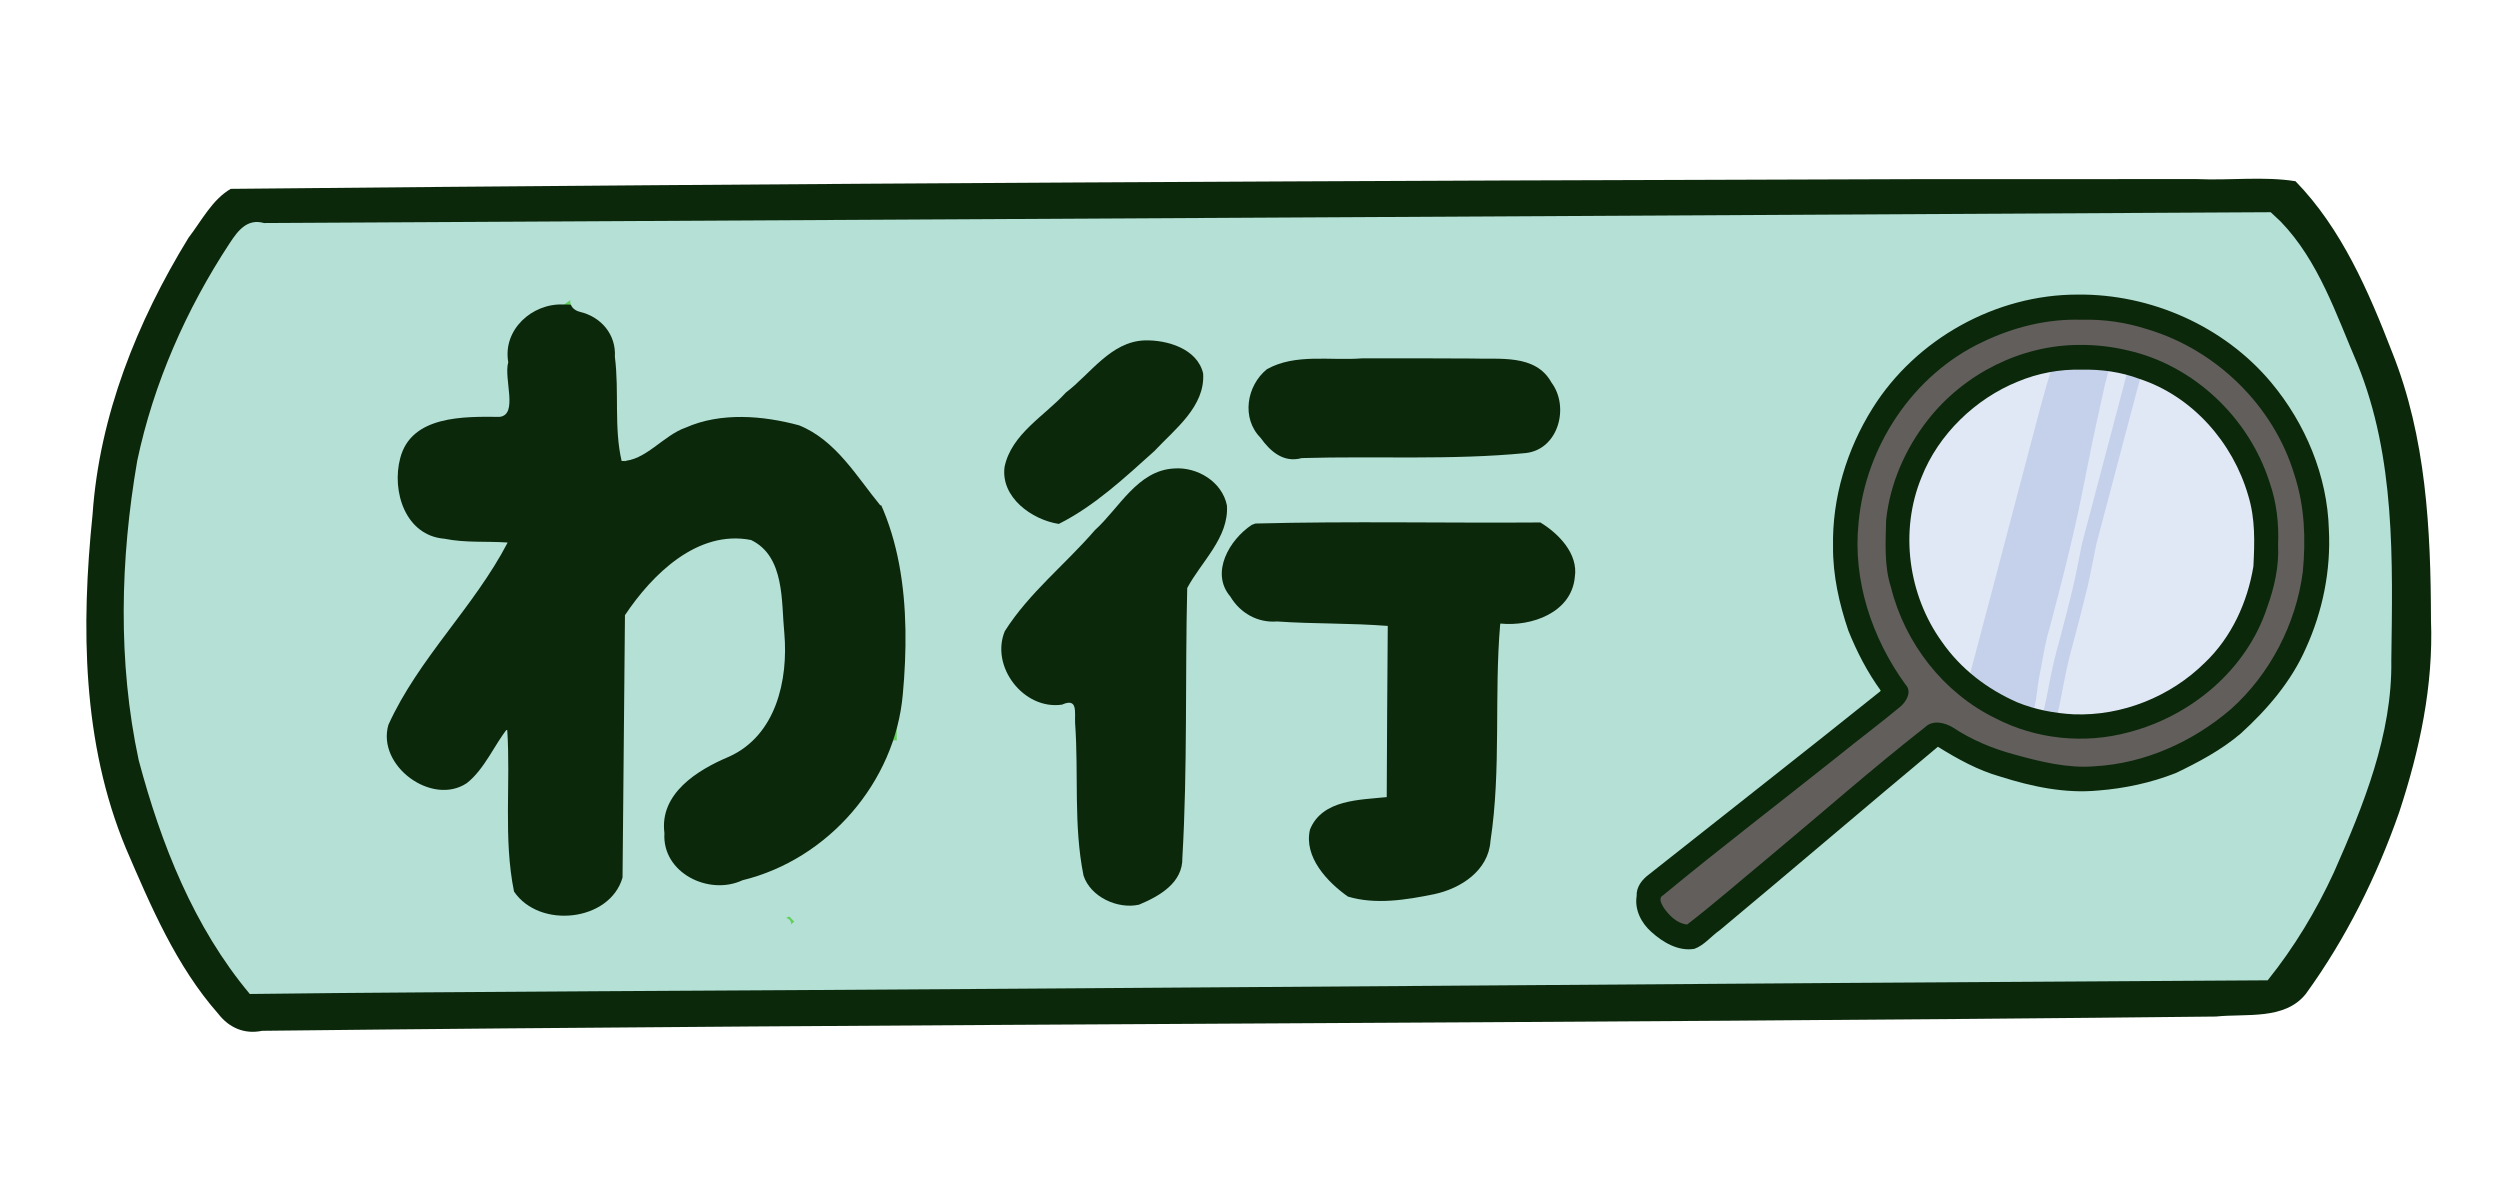 <?xml version="1.0" encoding="UTF-8" standalone="no"?>
<svg
   xmlns:dc="http://purl.org/dc/elements/1.1/"
   xmlns:cc="http://creativecommons.org/ns#"
   xmlns:rdf="http://www.w3.org/1999/02/22-rdf-syntax-ns#"
   xmlns:svg="http://www.w3.org/2000/svg"
   xmlns="http://www.w3.org/2000/svg"
   xmlns:sodipodi="http://sodipodi.sourceforge.net/DTD/sodipodi-0.dtd"
   xmlns:inkscape="http://www.inkscape.org/namespaces/inkscape"
   inkscape:version="1.0.2 (e86c870879, 2021-01-15, custom)"
   sodipodi:docname="わ行_ホバー.svg"
   viewBox="0 0 417.997 200"
   height="200"
   width="417.997"
   id="svg10"
   version="1.1">
  <defs
     id="defs14" />
  <sodipodi:namedview
     inkscape:current-layer="layer3"
     inkscape:window-maximized="1"
     inkscape:window-y="-8"
     inkscape:window-x="-8"
     inkscape:cy="100.29645"
     inkscape:cx="152.34917"
     inkscape:zoom="2.8081468"
     showgrid="false"
     id="namedview12"
     inkscape:window-height="705"
     inkscape:window-width="1366"
     inkscape:pageshadow="2"
     inkscape:pageopacity="0"
     guidetolerance="10"
     gridtolerance="10"
     objecttolerance="10"
     borderopacity="1"
     bordercolor="#666666"
     pagecolor="#ffffff"
     inkscape:document-rotation="0" />
  <g
     inkscape:label="Image 1"
     id="layer1"
     inkscape:groupmode="layer">
    <path
       id="path21425"
       d="m 322.334,32.197 c -93.895,0.524 -187.791,1.014 -281.686,1.522 -2.623,0.674 -3.811,3.545 -5.532,5.432 -5.491,8.13 -9.464,17.225 -12.734,26.449 -5.488,16.163 -5.873,33.557 -4.64,50.423 1.719,16.725 8.054,32.8 17.089,46.896 1.782,2.351 3.264,5.127 5.73,6.802 27.686,0.032 55.398,-0.344 83.094,-0.471 85.316,-0.576 170.631,-1.192 255.947,-1.782 2.707,-0.68 3.734,-3.77 5.539,-5.663 6.111,-8.614 10.343,-18.428 13.913,-28.323 1.608,-5.061 3.313,-10.182 4.135,-15.415 -0.118,-15.774 1.267,-31.814 -2.155,-47.352 -2.517,-10.281 -6.957,-20.017 -11.991,-29.288 -2.214,-3.618 -4.76,-7.376 -8.476,-9.529 -19.409,0.043 -38.822,0.209 -58.233,0.299 z m 25.192,20.818 c 10.579,-0.066 21.395,4.364 28.428,12.362 6.973,7.408 10.557,17.803 9.562,27.938 -0.58,12.626 -8.162,24.577 -19.295,30.556 -6.353,3.529 -13.555,4.998 -20.715,4.624 -7.392,-0.842 -14.386,-3.526 -20.717,-7.371 -2.748,-0.819 -4.407,2.494 -6.496,3.728 -11.836,9.847 -23.413,20.019 -35.44,29.628 -1.492,1.455 -3.302,-0.772 -4.472,-1.586 -1.406,-1.17 -1.462,-3.566 0.369,-4.34 12.93,-10.493 26.267,-20.547 39.116,-31.098 1.909,-2.287 -1.052,-4.562 -2.039,-6.57 -8.031,-12.786 -7.325,-30.167 1.583,-42.403 6.783,-9.638 18.455,-15.535 30.117,-15.468 z m -250.151,2.051 c 3.531,-0.217 5.895,3.26 5.397,6.534 -0.488,2.105 1.131,4.293 3.389,3.788 11.512,0.151 23.058,0.335 34.584,0.504 2.729,2.521 4.269,7.148 1.26,10.1 -1.365,2.022 -4.224,0.673 -6.31,1.063 -10.892,0.073 -21.829,-0.146 -32.693,0.109 -3.109,0.714 -1.704,4.593 -2.011,6.87 -0.488,2.27 1.636,3.957 3.775,3.418 10.735,-0.326 22.402,1.042 30.809,8.383 6.082,4.825 9.199,12.837 8.616,20.436 0.549,8.006 -2.978,15.754 -7.509,22.279 -3.117,3.743 -6.3,8.271 -11.276,9.527 -2.966,0.053 -7.056,-3.193 -5.391,-6.381 4.169,-6.559 9.914,-12.493 11.454,-20.39 1.035,-5.732 1.197,-12.831 -3.498,-17.062 -2.236,-1.861 -5.081,0.241 -5.782,2.587 -5.644,11.878 -11.481,24.257 -21.833,32.864 -3.96,3.427 -9.28,5.4 -14.526,4.369 -5.497,-0.696 -10.85,-3.791 -13.131,-9.035 -3.93,-8.164 -3.751,-18.03 -0.499,-26.389 2.771,-5.919 7.541,-10.578 12.78,-14.416 2.38,-1.408 5.782,-2.83 5.602,-6.16 0.051,-3.327 0.607,-6.809 -0.287,-10.029 -2.149,-1.923 -5.349,-0.582 -7.963,-0.98 -3.749,-0.295 -8.436,1.063 -11.235,-2.21 -0.997,-1.705 -0.271,-3.829 -0.442,-5.768 -0.141,-2.692 3.371,-2.744 5.285,-3.116 4.365,-0.652 9.033,-0.407 13.531,-1.22 2.907,-1.803 1.155,-5.983 3.39,-8.319 1.092,-1.285 2.951,-1.39 4.513,-1.357 z m 93.738,5.52 c 2.29,-0.045 5.849,-0.164 6.662,2.539 -0.29,3.708 -3.79,6.007 -6.043,8.621 -4.588,4.291 -9.159,8.839 -14.718,11.848 -2.068,0.544 -4.133,-1.339 -5.161,-2.961 -1.041,-2.43 0.371,-4.793 2.189,-6.346 4.944,-4.701 9.819,-9.53 15.383,-13.526 0.524,-0.233 1.13,-0.146 1.689,-0.176 z m 43.736,2.781 c 6.698,0.11 13.468,-0.055 20.149,0.838 2.923,1.458 3.282,6.646 0.131,7.953 -7.342,0.998 -14.854,0.564 -22.22,0.856 -5.904,0.089 -11.809,0.103 -17.714,0.121 -1.726,-1.744 -4.002,-4.093 -2.53,-6.726 0.762,-2.507 3.546,-2.722 5.662,-2.678 5.522,-0.235 10.983,-0.369 16.522,-0.364 z m -37.872,18.458 c 2.699,-0.134 6.151,2.861 4.192,5.581 -1.635,3.738 -4.741,6.687 -6.208,10.452 -0.173,15.499 -0.347,30.999 -0.52,46.498 -2.09,1.912 -4.759,4.78 -7.858,3.01 -3.304,-1.311 -2.263,-5.287 -2.628,-7.978 -0.393,-7.831 -0.176,-15.787 -0.889,-23.637 -0.49,-2.114 -3.005,-2.635 -4.7,-1.642 -3.439,1.072 -7.033,-1.427 -7.416,-4.955 -0.542,-3.002 2.557,-4.936 4.135,-7.052 5.434,-5.521 10.775,-11.311 15.964,-17.136 1.601,-1.608 3.49,-3.299 5.928,-3.14 z m 37.164,9.189 c 7.663,0 15.326,0 22.989,0 1.698,1.596 3.667,3.673 2.518,6.226 -1.89,3.908 -6.707,3.56 -10.34,3.77 -3.261,0.646 -1.987,4.576 -2.294,6.934 -0.383,10.794 0.12,21.673 -1.314,32.399 -0.341,4.25 -4.953,5.566 -8.458,6.108 -3.352,0.308 -6.889,1.169 -10.198,0.352 -2.241,-1.519 -4.427,-3.936 -4.854,-6.663 1.248,-3.272 5.491,-2.613 8.203,-3.071 2.13,0.118 5.374,-0.416 4.921,-3.264 -0.115,-10.266 0.388,-20.568 0.369,-30.828 -0.575,-3.047 -4.33,-1.827 -6.519,-2.068 -5.975,-0.228 -12.018,0.513 -17.892,-0.831 -2.983,-0.967 -4.564,-5 -2.18,-7.382 1.168,-1.727 3.117,-1.913 5.071,-1.682 6.659,0 13.318,0 19.977,0 z"
       style="fill:#62cf5a;fill-opacity:1;stroke-width:0.356" />
    <path
       id="path21427"
       d="m 87.314,106.283 c -2.844,0.86 -3.884,4.157 -5.244,6.502 -2.012,4.527 -2.757,9.874 -1.4,14.671 2.095,3.947 7.584,5.701 11.519,3.619 2.179,-2.117 0.565,-5.507 0.526,-8.115 -0.95,-5.109 -1.133,-10.451 -2.831,-15.376 -0.499,-0.904 -1.543,-1.439 -2.569,-1.301 z"
       style="fill:#62cf5a;fill-opacity:1;stroke-width:0.356" />
    <path
       id="path21429"
       d="m 104.819,98.432 c -2.254,-0.346 -5.236,1.061 -4.449,3.765 0.684,4.576 0.972,9.307 1.995,13.775 0.875,2.274 4.173,1.442 4.647,-0.687 1.908,-4.446 4.144,-8.856 5.298,-13.559 0.012,-3.141 -3.703,-3.411 -6.042,-3.295 -0.483,-0.005 -0.966,-0.004 -1.449,0.001 z"
       style="fill:#62cf5a;fill-opacity:1;stroke-width:0.356" />
    <path
       style="fill:#b4e0d6;stroke-width:0.712"
       d="M 330.225,34.663 C 234.028,35.298 137.83,35.773 41.632,36.296 35.042,41.452 32.315,50.108 28.445,57.343 19.467,75.586 19.475,96.544 20.52,116.396 c 1.934,18.243 9.337,35.868 20.434,50.425 7.957,1.222 16.46,0.028 24.629,0.313 104.403,-0.894 208.809,-1.756 313.217,-1.898 7.176,-7.1 11.274,-17.025 15.266,-26.294 4.482,-10.558 7.4,-21.852 6.804,-33.403 0.494,-17.77 -0.751,-36.13 -8.814,-52.312 -3.322,-6.739 -6.378,-14.369 -12.54,-18.917 -16.431,0.118 -32.861,0.236 -49.292,0.353 z m 17.254,15.959 c 21.842,-1.18 41.929,18.756 40.627,40.575 0.62,20.121 -16.549,38.438 -36.55,39.675 -9.473,0.952 -18.871,-2.002 -27.01,-6.702 -4.214,0.957 -7.097,5.604 -10.788,7.992 -10.116,8.149 -19.646,17.395 -30.19,24.697 -3.545,2.076 -7.316,-2.077 -8.611,-5.006 -1.122,-5.264 4.984,-6.95 8.03,-10.107 10.446,-8.441 21.26,-16.48 31.329,-25.36 0.59,-3.975 -3.211,-7.334 -4.091,-11.124 -8.088,-20.201 3.32,-45.597 24.001,-52.608 4.218,-1.638 8.766,-2.025 13.252,-2.032 z M 94.557,52.113 c 4.264,-0.231 8.857,2.791 8.295,7.555 0.665,5.694 -0.204,11.854 1.085,17.417 4.043,0.005 7.054,-4.445 11.013,-5.746 6.229,-2.27 13.601,-2.248 19.735,0.302 11.271,6.288 15.246,19.947 15.374,32.089 1.107,12.293 -1.657,25.404 -11.12,34.071 -5.965,5.088 -13.689,9.838 -21.827,8.538 -6.556,-1.968 -6.229,-12.466 -0.666,-15.475 5.76,-3.458 12.664,-6.834 14.513,-13.956 2.111,-7.502 1.551,-15.783 -0.818,-23.143 -2.403,-6.148 -10.423,-5.479 -15.02,-2.372 -4.769,2.782 -8.809,6.95 -11.849,11.437 0,14.701 0,29.401 0,44.102 -2.108,3.237 -5.42,5.235 -9.349,4.737 -4.361,0.692 -8.221,-3.255 -7.502,-7.633 -0.745,-6.909 0.625,-14.198 -1.141,-20.9 -3.122,-1.962 -3.97,3.518 -6.044,4.99 -3.083,4.744 -10.147,2.989 -12.376,-1.686 -3.044,-4.627 1.988,-9.524 4.07,-13.404 4.668,-6.956 10.047,-13.716 14.044,-20.948 -0.955,-3.449 -6.084,-1.958 -8.691,-2.952 -3.839,-0.055 -7.746,-2.039 -8.266,-6.219 -1.557,-4.773 0.951,-10.828 6.333,-11.412 3.746,-1.113 7.944,-0.327 11.509,-1.774 1.245,-5.401 -1.932,-12.905 3.709,-16.476 1.408,-1.067 3.301,-1.075 4.99,-1.141 z m 97.252,5.815 c 4.035,0.018 10.187,2.613 7.726,7.616 -3.745,6.948 -10.486,11.81 -16.371,16.889 -2.95,2.485 -7.746,5.544 -11.005,1.794 -3.638,-2.017 -4.084,-6.757 -1.152,-9.619 5.327,-6.018 11.142,-11.953 18.053,-16.119 0.862,-0.383 1.804,-0.595 2.749,-0.561 z m 36.173,3.411 c 9.292,0.008 18.582,0.176 27.874,0.263 4.203,2.96 5.635,10.122 0.296,12.721 -10.998,1.75 -22.329,0.692 -33.448,1.272 -3.873,-0.25 -8.659,1.583 -10.739,-2.78 -4.284,-3.782 -1.09,-11.872 4.785,-11.202 3.738,-0.243 7.487,-0.248 11.231,-0.274 z m -31.147,18.118 c 4.89,-0.486 9.247,5.137 6.192,9.459 -2.059,4.959 -7.053,8.826 -5.665,14.718 -0.559,13.848 0.392,27.87 -1.274,41.558 -1.595,5.601 -12.029,7.228 -13.699,0.787 -2.084,-9.443 -0.57,-19.454 -2.267,-28.813 -4.036,-0.046 -9.207,-0.668 -10.737,-5.279 -2.748,-6.47 4.033,-10.952 7.505,-15.253 5.57,-5.504 10.384,-12.108 16.878,-16.55 0.965,-0.417 2.018,-0.628 3.069,-0.627 z m 36.885,8.86 c 7.887,0 15.774,0 23.662,0 3.117,2.4 6.08,6.009 4.268,10.162 -1.666,4.039 -6.799,4.293 -10.394,5.374 -3.206,3.662 -1.373,9.342 -1.969,13.792 -0.384,8.816 0.57,18.058 -2.458,26.48 -4.538,4.997 -12.183,5.585 -18.505,5.253 -5.075,-0.638 -10.815,-7.714 -6.727,-12.325 2.878,-3.061 7.394,-1.876 10.906,-2.923 0.802,-9.606 0.111,-19.482 0.342,-29.191 -2.542,-3.107 -8.242,-0.867 -12.02,-1.809 -4.922,-0.592 -12.471,0.971 -14.688,-4.967 -2.341,-3.676 1.608,-8.382 4.634,-9.846 7.65,0 15.301,0 22.951,0 z"
       id="path4240" />
  </g>
  <g
     id="g18"
     inkscape:label="Image"
     inkscape:groupmode="layer">
    <path
       id="path22"
       d="m 40.175,170.681 c -4.603,-1.281 -15.543,-20.419 -19.757,-34.561 -4.198,-14.087 -5.07,-21.236 -4.499,-36.881 0.783,-21.466 3.153,-32.074 10.734,-48.04 3.868,-8.147 5.375,-10.561 9.989,-16.002 l 2.015,-2.376 124.536,-0.757 c 68.495,-0.416 145.983,-0.797 172.197,-0.845 l 47.661,-0.088 3.362,4.066 c 4.182,5.058 11.321,19.845 14.123,29.254 3.118,10.469 3.936,16.31 4.518,32.257 0.42,11.514 0.234,15.917 -0.931,22.087 -2.269,12.011 -5.358,21.347 -10.402,31.439 -5.555,11.113 -10.281,17.459 -13.458,18.069 -1.251,0.24 -8.913,0.472 -17.028,0.515 -178.511,0.939 -318.796,1.861 -319.817,2.101 -0.716,0.168 -2.175,0.063 -3.242,-0.234 z m 264.043,-4.859 75.506,-0.543 3.238,-4.014 c 5.124,-6.352 12.475,-22.045 15.62,-33.343 2.749,-9.876 2.82,-10.561 2.788,-27.02 -0.05,-25.719 -1.875,-33.719 -12.824,-56.209 -1.259,-2.586 -3.563,-6.03 -5.121,-7.655 l -2.833,-2.953 -170.017,0.899 -170.017,0.899 -2.937,3.4 c -4.083,4.726 -11.823,21.188 -14.481,30.798 -5.016,18.136 -5.282,43.057 -0.644,60.374 3.016,11.262 10.251,26.832 15.446,33.241 l 3.171,3.912 93.799,-0.621 c 51.589,-0.342 127.777,-0.866 169.305,-1.164 z M 119.725,147.83 c -3.599,-3.501 -3.281,-5.956 1.514,-11.682 2.228,-2.661 4.99,-6.834 6.138,-9.274 3.731,-7.93 3.49,-17.269 -0.539,-20.816 -1.485,-1.307 -1.697,-1.077 -3.995,4.331 -7.2,16.942 -16.821,29.463 -26.484,34.466 -6.466,3.348 -17.191,1.433 -22.25,-3.974 -7.241,-7.738 -8.763,-22.808 -3.444,-34.111 2.497,-5.307 10.721,-13.742 15.131,-15.519 2.684,-1.082 2.752,-1.242 2.752,-6.495 v -5.386 h -7.763 c -6.955,0 -8.016,-0.212 -10.198,-2.038 -2.006,-1.679 -2.435,-2.716 -2.435,-5.887 0,-6.246 2.061,-7.596 12.389,-8.116 l 8.44,-0.425 0.248,-2.533 c 0.376,-3.847 1.904,-6.162 4.693,-7.107 5.623,-1.907 11.115,1.638 11.115,7.174 v 2.794 l 18.302,0.258 18.302,0.258 2.093,2.369 c 2.889,3.271 2.872,8.349 -0.037,11.179 l -2.13,2.073 h -19.133 -19.133 v 2.955 2.955 l 6.292,0.013 c 12.005,0.024 21.177,3.185 28.453,9.807 4.945,4.5 7.662,10.215 8.371,17.606 1.021,10.641 -2.52,20.963 -10.299,30.021 -6.917,8.053 -11.8,9.574 -16.395,5.104 z M 91.384,128.602 c -0.111,-0.555 -0.867,-5.629 -1.682,-11.275 -1.315,-9.117 -1.616,-10.091 -2.688,-8.702 -3.204,4.155 -4.816,8.528 -4.887,13.255 -0.064,4.247 0.218,5.166 2.021,6.587 2.276,1.793 7.586,1.892 7.236,0.135 z m 16.204,-19.838 c 1.461,-3.55 2.656,-6.866 2.656,-7.369 0,-0.523 -1.695,-0.915 -3.959,-0.915 h -3.959 l 0.52,4.011 c 0.286,2.206 0.73,5.661 0.986,7.677 0.257,2.016 0.609,3.528 0.783,3.359 0.174,-0.169 1.511,-3.212 2.973,-6.762 z m 78.473,40.697 c -4.206,-1.652 -4.649,-3.536 -4.649,-19.785 0,-11.807 -0.231,-14.955 -1.041,-14.167 -1.277,1.242 -5.426,1.32 -7.686,0.144 -2.516,-1.31 -4.542,-5.721 -3.95,-8.599 0.329,-1.602 2.911,-4.775 7.289,-8.96 3.729,-3.564 8.484,-8.688 10.567,-11.386 2.083,-2.698 4.942,-5.487 6.353,-6.197 5.013,-2.522 11.034,0.439 11.034,5.426 0,1.083 -1.545,4.182 -3.432,6.887 l -3.432,4.918 -0.256,23.816 -0.256,23.816 -2.834,2.463 c -2.928,2.544 -4.513,2.878 -7.704,1.625 z m 38.423,-1.743 c -1.371,-1.059 -3.061,-3.251 -3.757,-4.871 -1.161,-2.703 -1.127,-3.126 0.409,-5.136 1.382,-1.808 2.567,-2.264 6.794,-2.612 l 5.12,-0.422 0.236,-15.832 0.236,-15.832 h -11.235 c -10.821,0 -11.334,-0.081 -13.905,-2.186 -3.54,-2.898 -3.696,-7.103 -0.374,-10.098 l 2.296,-2.071 h 23.613 23.613 l 2.296,2.071 c 5.298,4.777 1.129,12.284 -6.823,12.284 h -3.779 l -0.277,18.788 c -0.311,21.142 -0.751,22.9 -6.379,25.499 -1.728,0.798 -5.943,1.651 -9.368,1.897 -5.563,0.399 -6.492,0.242 -8.718,-1.478 z M 171.932,83.939 c -2.005,-1.641 -2.67,-2.892 -2.67,-5.019 0,-3.196 0.495,-3.793 11.436,-13.783 6.919,-6.318 7.822,-6.876 11.123,-6.876 6.969,0 10.107,3.914 7.012,8.745 -3.557,5.551 -19.346,19.12 -22.249,19.12 -1.09,0 -3.183,-0.984 -4.651,-2.186 z m 40.251,-10.864 c -2.924,-2.844 -2.876,-7.084 0.109,-9.813 2.238,-2.046 2.252,-2.047 22.495,-2.047 20.243,0 20.257,0.002 22.495,2.047 3.146,2.875 3.124,7.709 -0.047,10.135 -2.166,1.657 -3.364,1.75 -22.605,1.75 h -20.318 z"
       style="fill:#000000;stroke-width:0.856" />
    <path
       style="fill:#e0e8f5;fill-opacity:1;stroke-width:0.395"
       d="m 355.056,61.271 c -14.471,-4.043 -31.096,5.388 -35.505,19.631 -1.648,5.456 -2.489,11.292 -0.69,16.833 3.061,12.793 15.068,23.001 28.371,23.12 13.023,-0.056 26.216,-8.586 29.846,-21.425 4.649,-14.54 -3.755,-31.982 -18.174,-37.1 -1.271,-0.392 -2.558,-0.731 -3.847,-1.058 z"
       id="path3453" />
    <path
       style="fill:#c5d1eb;fill-opacity:1;stroke-width:0.138"
       id="path3455"
       d="m 346.277,58.108 c -0.483,1.954 -1,3.899 -1.51,5.847 -0.636,3.011 -1.264,6.023 -1.963,9.021 -0.644,3.33 -1.32,6.653 -1.969,9.982 -0.784,4.035 -1.754,8.029 -2.759,12.013 -0.808,3.171 -1.653,6.333 -2.489,9.497 -0.69,2.216 -1.093,4.493 -1.511,6.77 -0.328,1.433 -0.567,2.87 -0.731,4.329 -0.09,0.827 -0.255,1.642 -0.425,2.455 0,0 7.226,0.314 7.226,0.314 v 0 c 0.17,-0.829 0.337,-1.66 0.427,-2.502 0.162,-1.448 0.389,-2.874 0.709,-4.297 0.397,-2.264 0.786,-4.529 1.46,-6.732 0.838,-3.164 1.669,-6.33 2.462,-9.506 0.989,-3.997 1.951,-8.001 2.756,-12.039 0.649,-3.325 1.369,-6.636 2.006,-9.964 0.684,-2.996 1.297,-6.007 1.976,-9.004 0.518,-1.95 1.033,-3.901 1.578,-5.844 0,0 -7.245,-0.342 -7.245,-0.342 z" />
    <path
       style="fill:#c5d1eb;fill-opacity:1;stroke-width:0.138"
       id="path3457"
       d="m 344.099,58.494 c -0.71,1.803 -1.263,3.662 -1.805,5.521 -0.572,1.989 -1.12,3.985 -1.648,5.987 -0.53,2.055 -1.082,4.105 -1.623,6.157 -0.551,2.1 -1.099,4.201 -1.66,6.298 -0.523,1.931 -1.019,3.869 -1.531,5.803 -0.656,2.475 -1.295,4.954 -1.946,7.431 -0.769,2.918 -1.54,5.836 -2.318,8.752 -0.672,2.538 -1.343,5.076 -2.014,7.614 -0.444,1.672 -0.902,3.34 -1.347,5.011 -0.223,0.837 -0.111,0.415 -0.335,1.269 0,0 7.221,0.341 7.221,0.341 v 0 c 0.228,-0.854 0.116,-0.431 0.335,-1.269 0.439,-1.67 0.863,-3.344 1.301,-5.014 0.668,-2.538 1.338,-5.076 2.008,-7.614 0.764,-2.919 1.535,-5.836 2.305,-8.753 0.66,-2.476 1.327,-4.951 1.979,-7.429 0.508,-1.935 1.034,-3.865 1.534,-5.802 0.548,-2.101 1.107,-4.2 1.664,-6.298 0.542,-2.052 1.068,-4.108 1.624,-6.157 0.533,-1.994 1.052,-3.992 1.63,-5.974 0.547,-1.839 1.088,-3.69 1.863,-5.448 0,0 -7.241,-0.426 -7.241,-0.426 z" />
    <path
       style="fill:#c5d1eb;fill-opacity:1;stroke-width:0.138"
       id="path3459"
       d="m 356.185,60.261 c -0.563,2.182 -1.141,4.359 -1.717,6.538 -0.712,2.704 -1.426,5.407 -2.14,8.111 -0.698,2.636 -1.395,5.273 -2.087,7.911 -0.711,2.699 -1.427,5.397 -2.141,8.095 -0.474,2.316 -0.9,4.639 -1.422,6.946 -0.716,3.046 -1.512,6.073 -2.307,9.099 -0.725,2.511 -1.316,5.047 -1.79,7.616 -0.269,1.502 -0.58,2.995 -0.933,4.479 -0.242,1.04 -0.567,2.058 -0.74,3.112 0,0 2.409,0.098 2.409,0.098 v 0 c 0.175,-1.05 0.499,-2.064 0.74,-3.1 0.35,-1.487 0.655,-2.984 0.922,-4.489 0.466,-2.566 1.057,-5.097 1.776,-7.604 0.794,-3.029 1.593,-6.057 2.315,-9.104 0.524,-2.304 0.953,-4.625 1.423,-6.94 0.711,-2.699 1.422,-5.397 2.135,-8.095 0.7,-2.636 1.395,-5.273 2.091,-7.91 0.714,-2.704 1.428,-5.407 2.144,-8.11 0.576,-2.18 1.15,-4.36 1.737,-6.537 0,0 -2.414,-0.114 -2.414,-0.114 z" />
    <path
       style="fill:#000000;stroke-width:0.184"
       d="m 279.445,156.404 c -0.931,-0.403 -3.016,-2.244 -3.585,-3.166 -0.757,-1.226 -0.965,-2.625 -0.599,-4.033 0.229,-0.88 0.431,-1.233 0.816,-1.424 0.282,-0.139 9.532,-7.395 20.557,-16.123 l 20.044,-15.869 -0.41,-0.485 c -1.895,-2.243 -4.382,-6.69 -5.791,-10.359 -1.045,-2.718 -2.246,-8.323 -2.448,-11.422 -0.778,-11.928 4.319,-24.602 13.055,-32.457 6.755,-6.074 15.032,-9.6 23.949,-10.204 8.629,-0.584 17.868,1.852 25.17,6.635 7.368,4.826 12.93,12.12 15.797,20.715 3.73,11.182 1.914,24.649 -4.675,34.67 -1.708,2.597 -5.509,6.862 -7.858,8.817 -2.598,2.161 -7.97,5.29 -11.146,6.492 -3.091,1.17 -8.37,2.286 -11.835,2.503 -4.426,0.277 -7.347,-0.062 -12.681,-1.471 -5.298,-1.399 -8.08,-2.573 -11.642,-4.913 -1.146,-0.753 -2.182,-1.339 -2.301,-1.303 -0.119,0.038 -2.039,1.611 -4.267,3.5 -2.228,1.889 -8.429,7.127 -13.78,11.639 -5.351,4.513 -12.508,10.554 -15.904,13.426 -3.396,2.871 -6.261,5.198 -6.368,5.17 -0.106,-0.026 -0.23,0.089 -0.276,0.26 -0.138,0.522 -1.854,0.253 -3.823,-0.599 z m 65.937,-35.472 c 7.877,0.721 16.488,-2.095 22.618,-7.397 4.897,-4.235 7.869,-8.926 9.511,-15.011 0.986,-3.658 1.217,-5.614 1.052,-8.954 -0.423,-8.574 -4.132,-16.362 -10.44,-21.925 -3.432,-3.027 -6.605,-4.804 -11.019,-6.173 -14.163,-4.391 -29.401,2.15 -36.369,15.614 -1.526,2.949 -2.947,8.294 -3.084,11.6 -0.315,7.657 2.056,14.945 6.809,20.934 3.475,4.379 8.181,7.751 13.8,9.891 1.34,0.51 4.868,1.214 7.121,1.42 z"
       id="path3450" />
    <path
       style="fill:#625e5b;fill-opacity:1;stroke-width:0.279"
       d="m 357.601,52.997 c -13.99,-3.666 -29.712,1.139 -39.071,12.205 -8.917,10.346 -12.126,25.529 -7.298,38.536 1.39,4.379 3.805,8.346 6.377,12.026 -0.686,1.798 -3.141,2.694 -4.52,4.128 -11.994,9.6 -24.198,18.947 -36.127,28.622 -2.043,1.466 -0.313,4.291 1.088,5.608 1.214,1.089 2.895,2.304 4.576,2.084 13.687,-10.989 26.797,-22.748 40.497,-33.736 2.235,-0.635 4.018,1.723 5.964,2.478 4.658,2.294 9.857,3.494 14.881,4.538 8.793,1.105 17.866,-1.247 25.231,-6.155 10.505,-6.462 17.175,-18.477 17.645,-30.747 0.763,-12.613 -5.101,-25.412 -15.266,-32.895 -4.136,-3.133 -8.915,-5.418 -13.975,-6.692 z m -1.452,7.273 c 11.98,3.001 21.418,13.733 23.019,25.957 1.063,6.823 -0.524,13.96 -3.828,19.968 -7.152,12.394 -23.266,18.945 -36.922,14.232 -10.236,-3.273 -18.229,-12.155 -20.735,-22.561 -3.159,-11.39 1.443,-24.083 10.523,-31.46 7.605,-6.556 18.307,-8.729 27.943,-6.136 z"
       id="path3470" />
  </g>
  <g
     style="display:inline;opacity:1"
     inkscape:label="Image 2"
     id="layer2"
     inkscape:groupmode="layer">
    <path
       id="path21442"
       d="m 191.396,56.913 c -5.673,0.194 -9.052,5.589 -13.19,8.729 -3.55,3.913 -9.065,6.88 -10.24,12.395 -0.701,5.118 4.582,8.883 9.065,9.562 5.983,-3.004 11.016,-7.726 15.979,-12.183 3.406,-3.647 8.509,-7.441 8.152,-12.972 -0.966,-4.146 -6.026,-5.629 -9.766,-5.531 z"
       style="fill:#0b280b;fill-opacity:1;stroke-width:0.504" />
    <path
       id="path21444"
       d="m 196.314,78.328 c -6.131,0.316 -9.183,6.645 -13.24,10.304 -4.919,5.706 -11.026,10.498 -15.072,16.896 -2.449,5.902 3.14,13.219 9.566,12.286 2.663,-1.193 2.11,1.194 2.188,3.105 0.61,8.434 -0.288,17.13 1.41,25.485 1.182,3.574 5.701,5.648 9.272,4.858 3.372,-1.409 7.355,-3.633 7.253,-7.865 0.871,-15 0.447,-30.055 0.81,-45.076 2.339,-4.405 7.003,-8.448 6.638,-13.821 -0.804,-3.956 -4.943,-6.458 -8.826,-6.173 z"
       style="fill:#0b280b;fill-opacity:1;stroke-width:0.504" />
    <path
       id="path21446"
       d="m 227.727,59.916 c -5.249,0.431 -11.127,-0.868 -15.908,1.82 -3.4,2.77 -4.291,8.203 -1.051,11.467 1.631,2.289 3.854,4.228 6.883,3.387 12.476,-0.365 25.024,0.372 37.455,-0.84 5.475,-0.611 7.345,-7.717 4.297,-11.79 -2.668,-4.85 -8.775,-3.827 -13.373,-4.018 -6.101,-0.048 -12.202,-0.031 -18.303,-0.027 z"
       style="fill:#0b280b;fill-opacity:1;stroke-width:0.504" />
    <path
       id="path21448"
       d="m 209.282,87.765 c -3.687,2.446 -6.982,7.987 -3.575,11.974 1.655,2.774 4.579,4.428 7.825,4.169 6.158,0.436 12.347,0.244 18.5,0.754 -0.093,9.537 -0.119,19.075 -0.172,28.612 -4.501,0.479 -10.797,0.384 -12.833,5.428 -1.067,4.584 2.887,8.757 6.333,11.2 4.639,1.403 9.764,0.555 14.447,-0.398 4.448,-0.956 9.058,-3.937 9.397,-8.886 1.828,-12.041 0.589,-24.284 1.633,-36.365 5.189,0.553 11.915,-1.804 12.469,-7.753 0.618,-3.939 -2.761,-7.326 -5.759,-9.144 -15.872,0.118 -31.829,-0.236 -47.648,0.177 l -0.471,0.177 z"
       style="fill:#0b280b;fill-opacity:1;stroke-width:0.504" />
    <path
       id="path21450"
       d="m 321.74,29.949 c -94.388,0.253 -188.777,0.701 -283.161,1.627 -3.084,1.779 -4.899,5.368 -7.07,8.194 -8.59,14.011 -14.896,29.726 -16.033,46.254 -1.926,18.685 -1.751,38.187 5.568,55.797 4.162,9.686 8.415,19.707 15.457,27.695 1.807,2.337 4.385,3.45 7.326,2.834 108.89,-1.221 217.792,-1.203 326.682,-2.384 4.997,-0.535 11.518,0.657 15.043,-3.818 6.684,-9.221 11.831,-19.584 15.583,-30.322 3.418,-10.374 5.75,-21.188 5.321,-32.167 -0.031,-15.113 -0.804,-30.559 -6.49,-44.761 -3.939,-10.193 -8.471,-20.699 -16.162,-28.597 -5.299,-0.849 -10.989,-0.107 -16.435,-0.357 -15.21,0.002 -30.419,-0.009 -45.629,0.006 z m 59.586,7.095 c 6.353,6.577 9.285,15.554 12.831,23.796 6.38,15.708 5.891,32.875 5.668,49.537 0.188,12.426 -4.658,24.295 -9.607,35.499 -2.958,6.404 -6.615,12.493 -11.064,18.031 -93.162,0.517 -186.323,1.337 -279.486,1.829 -19.3,0.138 -38.6,0.213 -57.899,0.458 -9.39,-11.218 -14.849,-25.101 -18.58,-39.091 -3.524,-16.452 -3.08,-33.623 -0.249,-50.04 2.73,-12.973 8.209,-25.379 15.484,-36.436 1.359,-2.077 2.932,-4.131 5.715,-3.333 111.839,-0.602 223.677,-1.205 335.516,-1.811 0.557,0.521 1.113,1.041 1.67,1.562 z"
       style="fill:#0b280b;fill-opacity:1;stroke-width:0.504" />
    <path
       id="path21454"
       d="m 347.38,49.255 c -13.66,-0.019 -27.018,7.408 -34.268,18.974 -4.329,6.895 -6.8,15.026 -6.63,23.193 -0.037,4.779 1.029,9.518 2.56,14.022 1.42,3.543 3.193,6.969 5.442,10.059 -12.857,10.312 -25.84,20.448 -38.757,30.682 -1.17,0.868 -2.156,2.096 -2.084,3.632 -0.359,2.289 0.763,4.49 2.442,5.983 1.924,1.746 4.526,3.303 7.216,2.843 1.669,-0.604 2.805,-2.13 4.246,-3.116 12.201,-10.167 24.281,-20.511 36.466,-30.67 3.287,2.038 6.696,3.937 10.442,4.992 5.271,1.672 10.803,2.856 16.361,2.323 4.424,-0.342 8.83,-1.292 12.962,-2.914 3.817,-1.827 7.62,-3.847 10.856,-6.6 4.453,-4.05 8.472,-8.72 10.905,-14.28 2.816,-6.182 4.193,-13.021 3.844,-19.814 -0.243,-8.99 -3.916,-17.751 -9.653,-24.618 -7.875,-9.417 -20.117,-14.82 -32.352,-14.693 z m 0.636,4.209 c 3.792,-0.107 7.493,0.439 11.094,1.612 11.516,3.456 21.101,12.854 24.528,24.364 1.712,5.246 1.903,10.692 1.391,16.14 -1.106,8.667 -5.473,17.138 -12.004,22.97 -6.354,5.468 -14.457,9.124 -22.84,9.572 -4.396,0.377 -9.101,-0.775 -13.456,-1.993 -3.635,-0.975 -7.134,-2.451 -10.273,-4.535 -1.378,-0.803 -3.302,-1.253 -4.584,-0.01 -8.929,6.995 -17.444,14.513 -26.153,21.764 -4.531,3.747 -9.047,7.694 -13.631,11.231 -1.661,-0.149 -3.025,-1.508 -3.926,-2.826 -0.335,-0.601 -0.979,-1.626 -0.078,-2.076 9.582,-7.913 19.474,-15.466 29.205,-23.216 3.472,-2.825 7.073,-5.497 10.509,-8.36 1.017,-0.906 1.909,-2.501 0.778,-3.675 -5.6,-7.729 -8.818,-17.387 -7.829,-26.974 1.126,-12.748 9.1,-24.819 20.763,-30.285 5.121,-2.463 10.793,-3.885 16.496,-3.704 z m -24.416,71.1 c -0.021,0.006 -0.176,-0.044 0,0 z"
       style="fill:#0b280b;fill-opacity:1;stroke-width:0.178" />
    <path
       id="path21458"
       d="m 347.749,57.669 c -9.817,-0.011 -19.388,4.831 -25.414,12.542 -3.775,4.806 -6.341,10.663 -6.979,16.759 -0.074,3.742 -0.355,7.579 0.805,11.2 2.325,9.355 8.761,17.666 17.455,21.917 6.81,3.532 14.913,4.357 22.31,2.343 10.435,-2.7 19.743,-10.484 23.135,-20.867 1.224,-3.355 2.01,-6.894 1.829,-10.483 0.151,-3.54 -0.239,-7.099 -1.424,-10.452 -3.431,-10.763 -12.643,-19.551 -23.716,-22.045 -2.617,-0.625 -5.31,-0.935 -8.002,-0.914 z m 0.312,4.143 c 3.231,-0.077 6.562,0.37 9.63,1.531 8.842,2.877 15.654,10.63 18.208,19.506 1.203,3.89 1.07,7.832 0.866,11.851 -0.992,6.017 -3.657,11.854 -8.112,16.098 -5.751,5.686 -13.84,8.945 -21.941,8.633 -3.207,-0.167 -6.442,-0.785 -9.421,-2 -5.047,-2.218 -9.468,-5.6 -12.616,-10.136 -5.629,-7.819 -7.087,-18.508 -3.411,-27.46 2.836,-7.25 9.061,-13.183 16.11,-16.032 3.385,-1.417 7.058,-2.097 10.688,-1.991 z"
       style="fill:#0b280b;fill-opacity:1;stroke-width:0.178" />
  </g>
  <g
     inkscape:label="Image 3"
     id="layer3"
     inkscape:groupmode="layer">
    <path
       d="m 79.851,63.039 c 6.995,9.325 12.519,19.62 18.271,29.727 0,0 14.953,-8.626 14.953,-8.626 v 0 C 107.239,74.021 101.655,63.738 95.122,54.044 c 0,0 -15.27,8.995 -15.27,8.995 z"
       id="path21473"
       style="fill:#62cf5a;fill-opacity:1" />
    <path
       d="m 83.115,58.625 c 0.311,0.312 0.677,0.578 0.934,0.935 1.518,2.111 4.054,6.639 5.089,8.556 4.057,7.514 7.608,15.277 11.224,23.008 4.796,10.788 9.808,21.485 14.452,32.34 3.721,8.098 0.429,6.156 15.871,-6.023 0.388,-0.306 -0.949,-0.322 -1.354,-0.606 -2.37,-1.662 -5.002,-4.327 -7.023,-6.233 -5.974,-5.955 -11.173,-12.606 -16.795,-18.88 -2.311,-2.58 -4.673,-5.114 -7.002,-7.678 -1.06,-1.21 -2.126,-2.415 -3.18,-3.631 -1.055,-1.218 -3.882,-4.494 -5.007,-5.97 C 90.104,74.154 90.068,73.329 89.755,73.514 73.649,83.038 71.633,78.96 76.989,85.676 c 0.792,1.107 1.631,2.182 2.375,3.322 0.101,0.154 2.712,4.444 3.031,5.377 0.071,0.208 -0.676,-0.3 -0.5,-0.432 C 86.605,90.426 92.527,88.339 96.4,83.918 97.416,82.759 94.98,81.182 94.271,79.814 91.821,74.536 89.396,69.242 87.109,63.891 c -0.594,-1.391 -1.21,-2.774 -1.73,-4.195 -0.265,-0.723 0.07,-2.57 -0.62,-2.226 -5.212,2.599 -9.66,6.507 -14.491,9.76 2.095,3.559 3.727,7.369 5.286,11.186 0.51,1.249 1.12,2.467 1.475,3.769 0.133,0.486 -0.47,1.766 -0.035,1.511 4.845,-2.848 9.227,-6.418 13.84,-9.627 -4.997,-4.552 -7.76,-10.864 -11.867,-16.115 -0.502,-0.641 -0.994,-2.072 -1.73,-1.724 -5.632,2.665 -10.523,6.675 -15.785,10.012 1.533,7.431 3.806,14.705 5.295,22.145 0.197,0.982 -0.524,3.343 0.408,2.977 5.45,-2.135 10.039,-6.024 15.058,-9.036 -0.317,-0.955 -1.302,-3.876 -1.425,-4.508 -1.137,-5.826 11.812,-16.59 -13.973,7.765 -0.671,0.634 1.459,1.139 2.113,1.79 0.994,0.99 1.882,2.083 2.822,3.124 0.859,0.948 1.718,1.897 2.578,2.845 0.625,0.665 1.259,1.322 1.876,1.994 0.408,0.445 0.891,0.838 1.2,1.357 0.634,1.063 2.229,6.097 2.317,6.371 0.617,1.923 1.193,3.858 1.79,5.787 2.529,7.738 4.809,15.564 7.544,23.235 0.287,0.806 0.116,2.653 0.931,2.393 5.698,-1.822 10.759,-5.234 16.138,-7.85 -0.465,-1.245 -0.932,-2.489 -1.394,-3.736 -3.078,-8.305 -0.857,-2.29 -4.21,-11.717 -1.328,-3.733 -3.049,-8.703 -4.689,-12.405 -0.379,-0.855 -0.886,-1.647 -1.33,-2.47 -5.446,2.937 -11.493,4.963 -16.339,8.81 -1.036,0.823 0.171,2.641 0.252,3.962 0.325,5.263 0.242,4.432 0.636,9.745 0.343,4.621 1.23,3.096 -0.488,5.152 4.413,-3.284 10.02,-5.391 13.239,-9.851 0.986,-1.366 -2.395,-2.377 -3.487,-3.66 -1.388,-1.629 -2.673,-3.345 -3.946,-5.065 -1.261,-1.703 -2.38,-3.51 -3.655,-5.203 -0.887,-1.177 -1.415,-3.832 -2.824,-3.402 -6.064,1.852 -11.052,6.218 -16.577,9.327 0.641,5.671 1.398,11.346 2.515,16.945 0.269,1.348 0.371,2.767 0.949,4.014 0.245,0.528 0.911,1.366 1.398,1.046 5.563,-3.652 10.487,-8.194 15.73,-12.291 0.345,-3.175 0.197,-6.371 0.37,-9.553 0.392,-7.192 4.424,-11.007 -14.448,6.665 -0.873,0.817 0.821,2.246 1.212,3.376 0.658,1.9 1.29,3.809 1.935,5.713 0.602,1.871 3.05,9.582 3.859,11.708 0.411,1.08 0.326,3.505 1.428,3.158 18.098,-5.692 16.946,-4.635 15.318,-15.184 -3.776,-6.372 -1.711,-3.747 -16.588,8.97 -0.889,0.76 -0.008,2.338 -0.003,3.507 0.013,3.078 0.16,6.162 0.011,9.237 4.763,-3.574 10.591,-6.056 14.29,-10.723 1.06,-1.338 -1.369,-3.128 -2.083,-4.678 -1.281,-2.778 -2.819,-7.432 -6.023,-8.739 -0.461,-0.188 -0.985,-0.14 -1.478,-0.21 -0.685,0.109 -0.608,0.294 -0.947,-0.225 -3.718,-5.7 4.473,-8.02 -16.289,8.283 -0.77,0.605 0.418,1.913 0.649,2.865 0.29,1.194 0.611,2.38 0.916,3.57 0.527,1.783 1.285,4.922 2.378,6.569 0.522,0.786 1.326,1.342 1.989,2.014 0,0 14.977,-9.256 14.977,-9.256 v 0 c -0.557,-0.461 -1.254,-0.792 -1.672,-1.382 -1.076,-1.517 -1.787,-4.63 -2.258,-6.264 -0.262,-1.165 -0.584,-2.319 -0.786,-3.496 -0.131,-0.766 0.527,-2.566 -0.211,-2.322 -13.586,4.494 -18.567,2.779 -14.959,8.403 0.341,0.532 0.586,1.15 1.051,1.578 0.266,0.245 0.688,0.226 1.032,0.339 0.303,-0.221 0.54,-0.593 0.908,-0.663 1.834,-0.348 2.65,1.628 3.381,2.895 7.451,12.92 -1.81,12 20.887,3.415 -0.153,-3.029 -0.229,-6.081 -0.112,-9.113 0.043,-1.106 1.327,-3.553 0.247,-3.312 -18.889,4.22 -19.641,3.517 -14.841,6.935 0.13,0.975 0.349,1.943 0.39,2.926 0.285,6.892 -6.375,11.006 15.078,-4.595 0.877,-0.638 -1.077,-1.888 -1.488,-2.891 -1.208,-2.948 -2.967,-8.79 -3.871,-11.663 -0.602,-1.941 -1.186,-3.887 -1.806,-5.823 -0.445,-1.39 0.039,-4.452 -1.39,-4.153 -5.85,1.225 -11.107,4.59 -16.136,7.822 -0.732,0.471 -0.066,1.74 -0.097,2.609 -0.224,6.365 0.003,3.06 -0.615,9.322 4.785,-1.95 9.456,-4.208 14.355,-5.85 0.374,-0.125 -0.136,1.497 -0.311,1.143 -0.586,-1.184 -0.747,-2.538 -1.019,-3.831 -0.402,-1.915 -0.713,-3.848 -0.998,-5.783 -0.926,-6.296 -0.771,-4.638 -0.595,-10.025 -4.868,2.229 -10.504,3.243 -14.603,6.687 -1.091,0.917 1.997,2.042 2.874,3.166 2.659,3.41 4.744,7.248 7.631,10.492 1.141,1.433 1.748,4.432 3.562,4.183 6.273,-0.861 11.749,-4.726 17.623,-7.089 0.483,-3.101 0.261,-0.81 -0.117,-5.75 -0.125,-1.635 -0.24,-3.27 -0.319,-4.908 -0.077,-1.585 -0.195,-3.171 -0.15,-4.757 0.029,-1.041 1.376,-3.372 0.371,-3.101 -5.377,1.45 -10.088,4.721 -15.132,7.081 0.475,0.704 1.05,1.349 1.424,2.111 1.687,3.437 3.507,8.795 4.708,12.278 0.123,0.357 3.592,10.703 3.904,11.81 0.183,0.649 0.221,1.331 0.331,1.996 5.23,-2.487 10.854,-4.273 15.689,-7.46 0.677,-0.446 -0.734,-1.447 -1.033,-2.201 -2.987,-7.541 -5.114,-15.405 -7.597,-23.115 -0.566,-1.96 -1.118,-3.924 -1.699,-5.879 -0.416,-1.398 -1.549,-5.521 -2.508,-7.129 -0.321,-0.539 -0.85,-0.923 -1.29,-1.37 -4.19,-4.267 0.612,0.835 -4.513,-4.698 -0.941,-1.098 -1.859,-2.217 -2.823,-3.295 -0.796,-0.889 -1.323,-2.975 -2.457,-2.604 -18.088,5.921 -18.061,5.297 -14.345,16.074 5.197,-2.841 10.896,-4.913 15.59,-8.524 0.806,-0.62 -0.401,-1.994 -0.634,-2.983 -1.685,-7.154 -3.837,-14.247 -4.651,-21.573 -5.035,2.327 -10.377,4.08 -15.105,6.981 -0.597,0.366 1.234,0.717 1.693,1.247 1.079,1.244 1.95,2.654 2.872,4.018 2.975,4.398 5.641,9.037 9.23,12.992 5.53,-2.76 11.348,-5.006 16.59,-8.281 0.534,-0.334 -0.165,-1.258 -0.365,-1.855 -0.433,-1.29 -1.005,-2.529 -1.527,-3.786 -1.652,-3.981 -3.37,-7.941 -5.33,-11.782 -5.372,2.62 -11.135,4.556 -16.115,7.861 -0.673,0.447 0.537,1.525 0.844,2.272 2.801,6.811 6.085,13.417 8.954,20.199 4.486,9.573 0.966,5.848 18.9,-1.997 0.279,-0.122 -0.204,-0.576 -0.348,-0.843 -1.659,-3.074 -3.583,-6.022 -5.574,-8.888 -5.051,-7.038 -1.586,-3.857 -17.592,5.826 -0.351,0.212 0.52,0.635 0.785,0.947 1.384,1.628 3.825,4.448 5.128,5.943 1.066,1.222 2.137,2.439 3.206,3.659 2.344,2.544 4.736,5.044 7.062,7.605 5.693,6.266 10.93,12.936 16.828,19.019 5.41,5.385 2.182,2.316 6.923,6.582 0.706,0.636 1.242,2.314 2.107,1.921 17.219,-7.84 17.506,-5.231 13.561,-13.352 -4.921,-10.729 -10.059,-21.36 -14.88,-32.136 -3.61,-7.78 -7.162,-15.59 -11.075,-23.225 -0.909,-1.774 -3.632,-6.941 -4.968,-9.021 -0.434,-0.676 -0.973,-1.28 -1.459,-1.92 0,0 -14.611,10.078 -14.611,10.078 z"
       id="path21475"
       style="fill:#62cf5a;fill-opacity:1" />
    <path
       d="m 95.353,52.533 c 3.248,7.579 6.049,15.342 8.661,23.159 4.302,13.919 8.836,27.757 13.629,41.515 2.399,6.813 5.25,13.449 8.005,20.121 1.866,4.521 3.71,9.031 5.729,13.485 4.655,6.572 2.274,4.438 17.925,-6.704 0.982,-0.699 0.19,-2.404 0.268,-3.607 0.425,-6.61 0.427,-13.155 0.342,-19.778 -0.668,-18.556 -3.962,-36.857 -7.525,-55.035 -2.432,-10.97 -1.928,-12.85 -18.104,2.601 -1.233,1.178 0.34,3.394 0.543,5.087 0.963,8.053 1.003,7.659 2.423,16.414 1.465,8.534 2.939,17.067 4.399,25.601 0.052,0.305 1.255,7.753 1.691,9.116 0.127,0.397 0.471,0.688 0.707,1.032 5.188,-3.589 11.216,-6.195 15.563,-10.766 1.148,-1.207 -0.356,-3.314 -0.607,-4.961 -1.671,-10.963 -4.334,-21.782 -6.603,-32.631 -0.085,-0.426 -2.421,-12.054 -2.626,-13.297 -0.177,-1.072 0.644,-3.662 -0.357,-3.24 -16.116,6.799 -15.965,5.419 -12.778,14.468 1.548,4.656 2.768,9.421 4.4,14.05 0.338,0.958 0.64,1.94 1.123,2.834 0.245,0.454 0.576,1.4 1.03,1.154 5.638,-3.055 10.763,-6.973 16.145,-10.459 0.506,-6.56 0.163,-1.66 0.564,-8.942 0.129,-2.34 0.117,-5.654 0.94,-8.009 0.192,-0.548 1.492,-1.718 0.985,-1.436 -4.923,2.74 -9.584,5.927 -14.376,8.89 1.494,1.93 1.904,4.672 2.404,6.994 0.144,0.668 1.074,4.744 0.693,5.806 -0.137,0.382 -0.749,0.314 -1.123,0.47 4.516,-3.103 9.903,-5.219 13.549,-9.309 0.87,-0.976 -1.934,-1.769 -2.792,-2.756 -1.193,-1.372 -2.288,-2.828 -3.349,-4.305 -3.211,-4.471 -5.883,-9.298 -8.843,-13.933 -7.526,-4.359 -4.707,-3.585 -18.963,9.587 -1.294,1.196 -0.436,3.497 -0.617,5.249 -0.125,1.21 -0.417,7.414 -1.311,9.078 -0.253,0.47 -0.985,0.41 -1.478,0.615 4.753,-3.098 10.073,-5.465 14.26,-9.295 0.711,-0.65 -0.881,-1.715 -1.247,-2.606 -0.469,-1.141 -0.86,-2.313 -1.254,-3.482 -0.374,-1.109 -0.768,-2.214 -1.049,-3.349 -0.109,-0.441 0.276,-1.587 -0.115,-1.357 -5.035,2.963 -9.63,6.616 -14.444,9.924 5.888,10.66 10.53,21.953 15.488,33.061 0,0 14.966,-8.442 14.966,-8.442 v 0 c -5.108,-11.21 -9.879,-22.576 -15.261,-33.659 -5.457,2.472 -11.137,4.501 -16.371,7.415 -0.448,0.249 0.229,0.999 0.377,1.49 0.343,1.138 0.714,2.269 1.096,3.395 4.092,12.04 1.817,7.466 19.913,0.203 0.289,-0.518 0.705,-0.984 0.866,-1.555 0.708,-2.506 0.817,-6.715 1.2,-9.076 0.258,-1.593 2.668,-4.896 1.064,-4.722 -35.382,3.857 -16.531,5.81 -12.173,6.331 0.848,1.262 1.732,2.501 2.544,3.786 1.057,1.671 2.009,3.407 3.062,5.08 2.087,3.317 4.257,6.595 6.717,9.653 0.939,1.167 1.514,3.646 2.983,3.359 6.195,-1.21 11.635,-4.9 17.453,-7.35 0.162,-0.527 0.454,-1.03 0.487,-1.58 0.094,-1.563 -0.607,-4.692 -0.907,-6.05 -0.684,-3.092 -1.296,-6.285 -3.3,-8.837 -5.413,2.852 -11.029,5.348 -16.238,8.557 -0.557,0.343 -0.516,1.211 -0.654,1.851 -0.241,1.118 -0.373,2.26 -0.479,3.399 -0.412,4.454 -0.236,8.977 -1.223,13.37 4.949,-2.139 9.989,-4.078 14.846,-6.417 0.249,-0.12 -0.592,-0.143 -0.738,-0.378 -0.513,-0.822 -0.819,-1.758 -1.16,-2.665 -1.73,-4.6 -2.906,-9.387 -4.39,-14.066 -3.649,-11.355 -2.679,-11.598 -18.038,2.158 -0.814,0.729 0.376,2.153 0.595,3.223 0.399,1.954 0.842,3.898 1.257,5.849 0.523,2.452 1.039,4.906 1.558,7.359 1.821,8.53 3.784,17.052 5.24,25.654 0.39,2.304 0.75,4.615 1.007,6.937 0.177,1.603 -1.31,4.994 0.295,4.83 5.509,-0.561 10.214,-4.28 15.321,-6.42 -1.478,-0.292 -0.513,0.024 -1.24,-3.32 -2.239,-10.302 -3.727,-20.766 -5.605,-31.135 -0.802,-5.638 -1.667,-10.79 -2.035,-16.441 -0.101,-1.552 1.491,-4.848 -0.054,-4.666 -29.089,3.433 -16.237,2.001 -14.272,8.149 0.519,1.623 0.813,3.309 1.219,4.964 3.83,18.015 7.056,36.23 7.443,54.695 -0.03,6.36 0.077,8.73 -0.358,14.804 -0.116,1.62 -0.19,3.253 -0.501,4.847 -0.17,0.873 -1.776,2.778 -0.932,2.499 17.007,-5.627 18.394,-3.158 13.77,-8.478 -5.238,-10.831 -9.622,-22.071 -13.924,-33.298 -2.603,-7.429 -5.21,-14.852 -7.567,-22.364 -2.417,-7.703 -1.914,-6.453 -4.15,-13.812 -0.552,-1.815 -1.132,-3.62 -1.699,-5.43 -2.642,-7.873 -5.502,-15.671 -8.485,-23.421 0,0 -15.434,8.668 -15.434,8.668 z"
       id="path21477"
       style="fill:#62cf5a;fill-opacity:1" />
    <path
       d="m 109.376,63.078 c 5.385,11.247 9.435,23.071 13.339,34.895 0.472,1.513 0.943,3.026 1.415,4.539 0,0 15.272,-8.392 15.272,-8.392 v 0 c -0.502,-1.505 -1.005,-3.011 -1.507,-4.516 -4.113,-11.877 -8.259,-23.763 -13.215,-35.319 0,0 -15.304,8.793 -15.304,8.793 z"
       id="path21479"
       style="fill:#62cf5a;fill-opacity:1" />
    <path
       d="m 99.675,112.841 c 3.213,6.242 5.902,12.756 8.692,19.199 1.975,4.328 3.692,8.784 5.957,12.972 1.589,3.436 3.48,6.741 4.822,10.285 0.606,1.225 0.563,2.651 0.942,3.928 1.863,6.28 10.744,-4.283 16.78,-8.306 0,0 -16.049,7.539 -16.049,7.539 v 0 c 8.287,-4.751 13.469,-14.096 15.118,-7.122 0.037,0.158 -0.18,-0.276 -0.224,-0.432 -0.388,-1.393 -0.515,-2.871 -1.13,-4.204 -1.42,-3.594 -3.335,-6.97 -4.943,-10.482 -2.28,-4.118 -3.972,-8.528 -5.994,-12.775 -2.89,-6.491 -5.661,-13.039 -8.634,-19.489 0,0 -15.336,8.889 -15.336,8.889 z"
       id="path21481"
       style="fill:#62cf5a;fill-opacity:1" />
    <path
       d="m 89.217,117.496 c 1.972,6.569 3.841,13.166 5.866,19.718 0.864,2.612 1.635,5.252 2.375,7.901 0,0 15.457,-8.426 15.457,-8.426 v 0 c -0.776,-2.65 -1.558,-5.299 -2.451,-7.912 -2.085,-6.496 -4.037,-13.04 -5.618,-19.68 0,0 -15.629,8.399 -15.629,8.399 z"
       id="path21483"
       style="fill:#62cf5a;fill-opacity:1" />
    <path
       d="m 74.467,132.986 c 2.371,6.074 4.549,12.221 6.769,18.351 0.506,1.493 1.275,2.67 2.388,3.743 0,0 15.013,-9.455 15.013,-9.455 v 0 c -1.119,-0.574 -1.518,-1.717 -2.023,-2.825 -2.297,-6.049 -4.537,-12.122 -6.591,-18.259 0,0 -15.556,8.444 -15.556,8.444 z"
       id="path21485"
       style="fill:#62cf5a;fill-opacity:1" />
    <path
       d="m 68.011,140.264 c 1.539,3.768 3.336,7.43 5.312,10.987 1.018,1.119 1.416,2.084 3.546,0.891 6.018,-3.37 11.864,-7.073 17.456,-11.111 1.07,-0.773 1.622,-2.086 2.346,-3.189 1.863,-2.841 2.306,-4.047 3.738,-7.082 0.429,-1.072 0.858,-2.144 1.287,-3.216 0,0 -15.92,7.346 -15.92,7.346 v 0 c -0.434,1.032 -0.868,2.063 -1.302,3.095 -1.442,2.83 -1.972,4.151 -3.884,6.742 -0.765,1.037 -3.705,3.388 -2.493,2.952 4.438,-1.594 8.183,-4.74 12.533,-6.559 0.697,-0.291 -0.663,1.447 -1.295,1.861 -0.25,0.164 -0.474,-0.365 -0.711,-0.547 -2.007,-3.469 -3.769,-7.092 -5.133,-10.863 0,0 -15.479,8.694 -15.479,8.694 z"
       id="path21487"
       style="fill:#62cf5a;fill-opacity:1" />
    <path
       d="m 82.937,134.669 c 2.153,4.7 3.703,9.645 5.39,14.523 0.659,1.578 1.124,3.767 2.787,4.687 0.525,0.29 1.152,0.332 1.728,0.498 0,0 14.328,-10.381 14.328,-10.381 v 0 c -0.356,0.154 -0.68,0.467 -1.068,0.461 -1.472,-0.019 -1.881,-3.01 -2.364,-3.785 -1.731,-4.862 -3.357,-9.764 -5.262,-14.562 0,0 -15.54,8.559 -15.54,8.559 z"
       id="path21489"
       style="fill:#62cf5a;fill-opacity:1" />
    <path
       style="fill:#b4e0d6;stroke-width:0.712"
       d="m 122.66,89.03 c -8.364,0.68 -14.836,7.42 -19.39,13.799 0.155,12.609 -0.347,25.257 0.412,37.843 2.036,2.376 5.456,-0.731 7.498,-2.114 1.872,-2.427 2.051,-5.963 5.17,-7.532 5.291,-3.687 12.096,-6.442 14.28,-13.134 2.617,-7.727 1.909,-16.451 -0.491,-24.128 -1.295,-2.978 -4.178,-4.965 -7.48,-4.734 z"
       id="path4248" />
    <path
       style="fill:#b4e0d6;stroke-width:0.712"
       d="m 148.321,124.262 c -5.259,12.392 -17.295,22.452 -31.108,22.781 -3.79,0.945 -0.101,5.255 0.408,7.512 1.307,2.749 1.461,8.7 5.958,7.48 2.991,-2.047 7.44,-3.581 8.687,-7.224 0.392,-2.791 -5.273,-0.313 -2.277,-2.049 1.781,-1.574 2.966,3.412 5.592,2.426 4.644,-2.226 8.218,-6.253 12.931,-8.381 3.862,-4.153 1.854,-10.685 2.399,-15.914 -0.446,-1.923 1.445,-8.999 -2.589,-6.631 z"
       id="path4250" />
    <path
       style="fill:#b4e0d6;stroke-width:0.356"
       d="m 76.814,55.072 c -5.503,2.942 -10.724,6.45 -15.779,10.092 -1.435,2.148 0.324,4.832 0.543,7.108 1.116,4.577 2.424,9.096 2.631,13.803 0.584,2.059 0.537,4.645 2.106,6.207 2.017,0.644 4.014,-1.028 5.712,-1.833 1.752,-2.075 -1.902,-2.84 -2.634,-4.509 -2.106,-3.59 -2.358,-8.694 0.408,-12.042 4.057,-3.87 10.046,-2.034 14.977,-3.439 2.081,-1.141 1.076,-4.046 1.412,-5.968 -0.178,-2.584 0.409,-5.324 -0.399,-7.791 -1.786,-1.258 -3.461,1.225 -5.043,1.583 -1.191,-1.104 -1.954,-3.782 -3.934,-3.211 z"
       id="path4252" />
    <path
       style="fill:#b4e0d6;stroke-width:0.356"
       d="m 72.758,88.767 c -1.855,-0.18 -2.366,2.171 -1.072,3.226 1.158,1.559 2.517,2.951 3.82,4.386 -5.084,2.529 -10.09,5.383 -14.557,8.889 -1.622,2.025 -0.035,4.801 -0.064,7.098 0.481,3.451 1.05,6.98 1.6,10.369 -1.459,0.92 -1.258,2.805 -1.114,4.17 -0.274,3.409 1.714,6.594 2.382,9.885 0.505,2.659 2.234,4.713 3.969,6.669 2.401,3.185 3.219,7.568 6.526,10.095 2.097,1.21 4.221,-1.506 5.863,-1.639 1.012,1.519 1.681,4.253 3.865,4.212 2.025,-1.117 4.298,-2.159 5.815,-3.907 0.009,-2.208 -3.36,-2.805 -2.994,-5.296 -0.622,-8.133 -0.128,-16.314 -0.881,-24.424 -1.218,-2.027 -3.317,0.098 -3.98,1.468 -2.005,2.837 -4.15,7.173 -8.229,6.833 -4.787,-0.379 -9.573,-5.732 -6.966,-10.481 4.23,-8.739 11.345,-16.044 16.389,-24.457 0.725,-1.661 2.594,-3.006 2.703,-4.981 -0.252,-2.238 -3.18,-1.358 -4.728,-1.601 -2.802,0.093 -5.566,-0.334 -8.347,-0.515 z"
       id="path4254" />
    <path
       style="fill:#b4e0d6"
       id="path4256"
       d="m 89.579,87.263 c 0.818,1.117 1.736,2.167 2.455,3.35 1.887,3.105 3.367,6.663 4.667,10.038 1.796,4.662 3.226,9.429 4.566,14.237 1.497,5.736 2.227,11.633 2.179,17.556 -0.023,0.508 -0.047,1.016 -0.07,1.524 0,0 23.354,-12.053 23.354,-12.053 v 0 c -0.075,-0.481 -0.15,-0.963 -0.225,-1.444 -0.146,-0.88 -0.545,-3.321 -0.694,-4.084 -0.863,-4.418 -2.133,-8.752 -3.584,-13.009 -1.513,-4.18 -1.685,-4.746 -3.362,-8.992 -2.032,-5.145 -4.369,-10.22 -5.684,-15.618 -0.345,-1.416 -0.483,-2.874 -0.725,-4.311 0,0 -22.879,12.806 -22.879,12.806 z" />
    <path
       style="fill:#b4e0d6"
       id="path4258"
       d="m 79.073,141.212 c 1.393,1.119 2.798,2.21 4.305,3.173 3.586,1.757 7.105,3.632 10.589,5.582 3.758,1.642 7.795,2.466 11.778,3.348 0,0 20.325,-14.064 20.325,-14.064 v 0 c -3.549,-0.88 -7.103,-1.787 -10.313,-3.607 -1.151,-0.526 -2.321,-1.01 -3.46,-1.56 -2.304,-1.113 -4.504,-2.448 -6.555,-3.978 -1.243,-0.921 -2.565,-1.841 -3.488,-3.099 0,0 -23.183,14.206 -23.183,14.206 z" />
    <path
       style="fill:#b4e0d6"
       id="path4260"
       d="m 69.762,147.418 c 0.208,1.42 0.28,2.856 0.483,4.278 0.223,0.393 0.313,0.899 0.668,1.178 1.71,1.345 3.711,1.703 5.767,2.159 3.668,0.813 7.405,1.27 11.114,1.848 3.64,0.445 7.275,1.233 10.964,0.972 2.968,-0.21 4.369,-0.596 7.397,-1.192 3.748,-0.812 7.47,-1.774 11.112,-2.982 0.587,-0.195 3.538,-1.238 4.261,-1.646 7.938,-4.474 15.801,-9.079 23.702,-13.619 0,0 -24.351,9.397 -24.351,9.397 v 0 c 6.918,-3.949 13.839,-7.891 20.753,-11.846 0.697,-0.398 -1.387,0.809 -2.1,1.176 -0.894,0.46 -1.795,0.907 -2.719,1.303 -3.581,1.538 -7.32,2.717 -11.14,3.49 -2.929,0.488 -3.598,0.665 -6.405,0.906 -3.775,0.325 -7.567,0.107 -11.335,-0.197 -3.532,-0.37 -7.044,-0.76 -10.46,-1.795 -0.811,-0.246 -1.588,-0.59 -2.379,-0.894 -0.325,-0.125 -0.678,-0.202 -0.969,-0.393 -0.104,-0.068 -0.102,-0.228 -0.152,-0.342 -0.156,-1.39 -0.167,-2.794 0.076,-4.177 0,0 -24.286,12.374 -24.286,12.374 z" />
  </g>
  <g
     inkscape:label="Image 4"
     id="layer4"
     inkscape:groupmode="layer">
    <path
       id="path21587"
       d="m 94.179,50.911 c -5.209,-0.227 -10.154,4.221 -9.199,9.655 -0.801,2.758 1.721,8.771 -1.445,9.135 -5.928,-0.057 -14.764,-0.269 -16.619,6.9 -1.461,5.517 0.85,12.959 7.399,13.475 3.475,0.713 7.079,0.389 10.566,0.633 -5.608,10.783 -14.912,19.385 -19.941,30.479 -1.985,6.846 7.286,13.645 13.112,9.748 2.967,-2.314 4.79,-6.706 6.749,-9.043 0.612,9.023 -0.661,18.296 1.143,27.173 4.257,6.299 16.029,5.016 18.144,-2.34 0.134,-14.624 0.269,-29.248 0.404,-43.872 4.568,-6.84 12.142,-14.326 21.087,-12.564 5.704,2.75 5.032,10.404 5.56,15.58 0.677,7.849 -1.381,17.11 -9.264,20.654 -5.234,2.2 -11.645,6.15 -10.785,12.764 -0.422,6.668 7.45,10.513 13.052,7.889 14.331,-3.496 25.524,-16.391 26.807,-31.107 1.287,-14.013 0.35,-30.161 -9.754,-40.978 -4.696,-5.123 -11.701,-7.237 -18.513,-6.434 -7.073,-0.346 -13.146,4.083 -18.212,8.508 -0.689,-7.395 0.839,-15.256 -1.49,-22.382 -1.901,-2.812 -5.544,-3.946 -8.803,-3.873 z"
       style="fill:#0b280b;fill-opacity:1;stroke-width:0.712" />
    <path
       style="fill:#b4e0d6;stroke-width:0.712"
       d="m 109.909,43.529 c -3.762,1.056 -7.36,4.768 -10.781,5.19 -2.179,-3.087 -5.942,2.399 -2.183,3.418 3.556,0.833 6.087,3.78 5.862,7.535 0.741,5.766 -0.172,11.835 1.13,17.413 3.936,0.032 6.986,-4.317 10.724,-5.594 5.853,-2.594 12.885,-2.014 18.936,-0.379 6.19,2.493 9.655,8.612 13.604,13.399 3.246,-1.576 8.307,-2.548 9.832,-6.256 -0.403,-4.965 -0.95,-10.49 -3.754,-14.717 -2.752,-2.146 -5.879,1.693 -8.494,1.657 -2.594,-2.946 -2.505,-7.411 -6.218,-9.499 -2.519,-2.21 -6.719,-4.483 -9.356,-1.088 -2.91,4.512 -2.697,-2.136 -6.088,-0.606 -1.952,0.357 -5.6,4.785 -6.694,2.001 -2.111,-3.975 -2.304,-9.571 -5.899,-12.472 l -0.527,-0.017 z"
       id="path4242" />
  </g>
  <g
     style="display:inline"
     inkscape:label="Image 5"
     id="layer5"
     inkscape:groupmode="layer" />
</svg>

